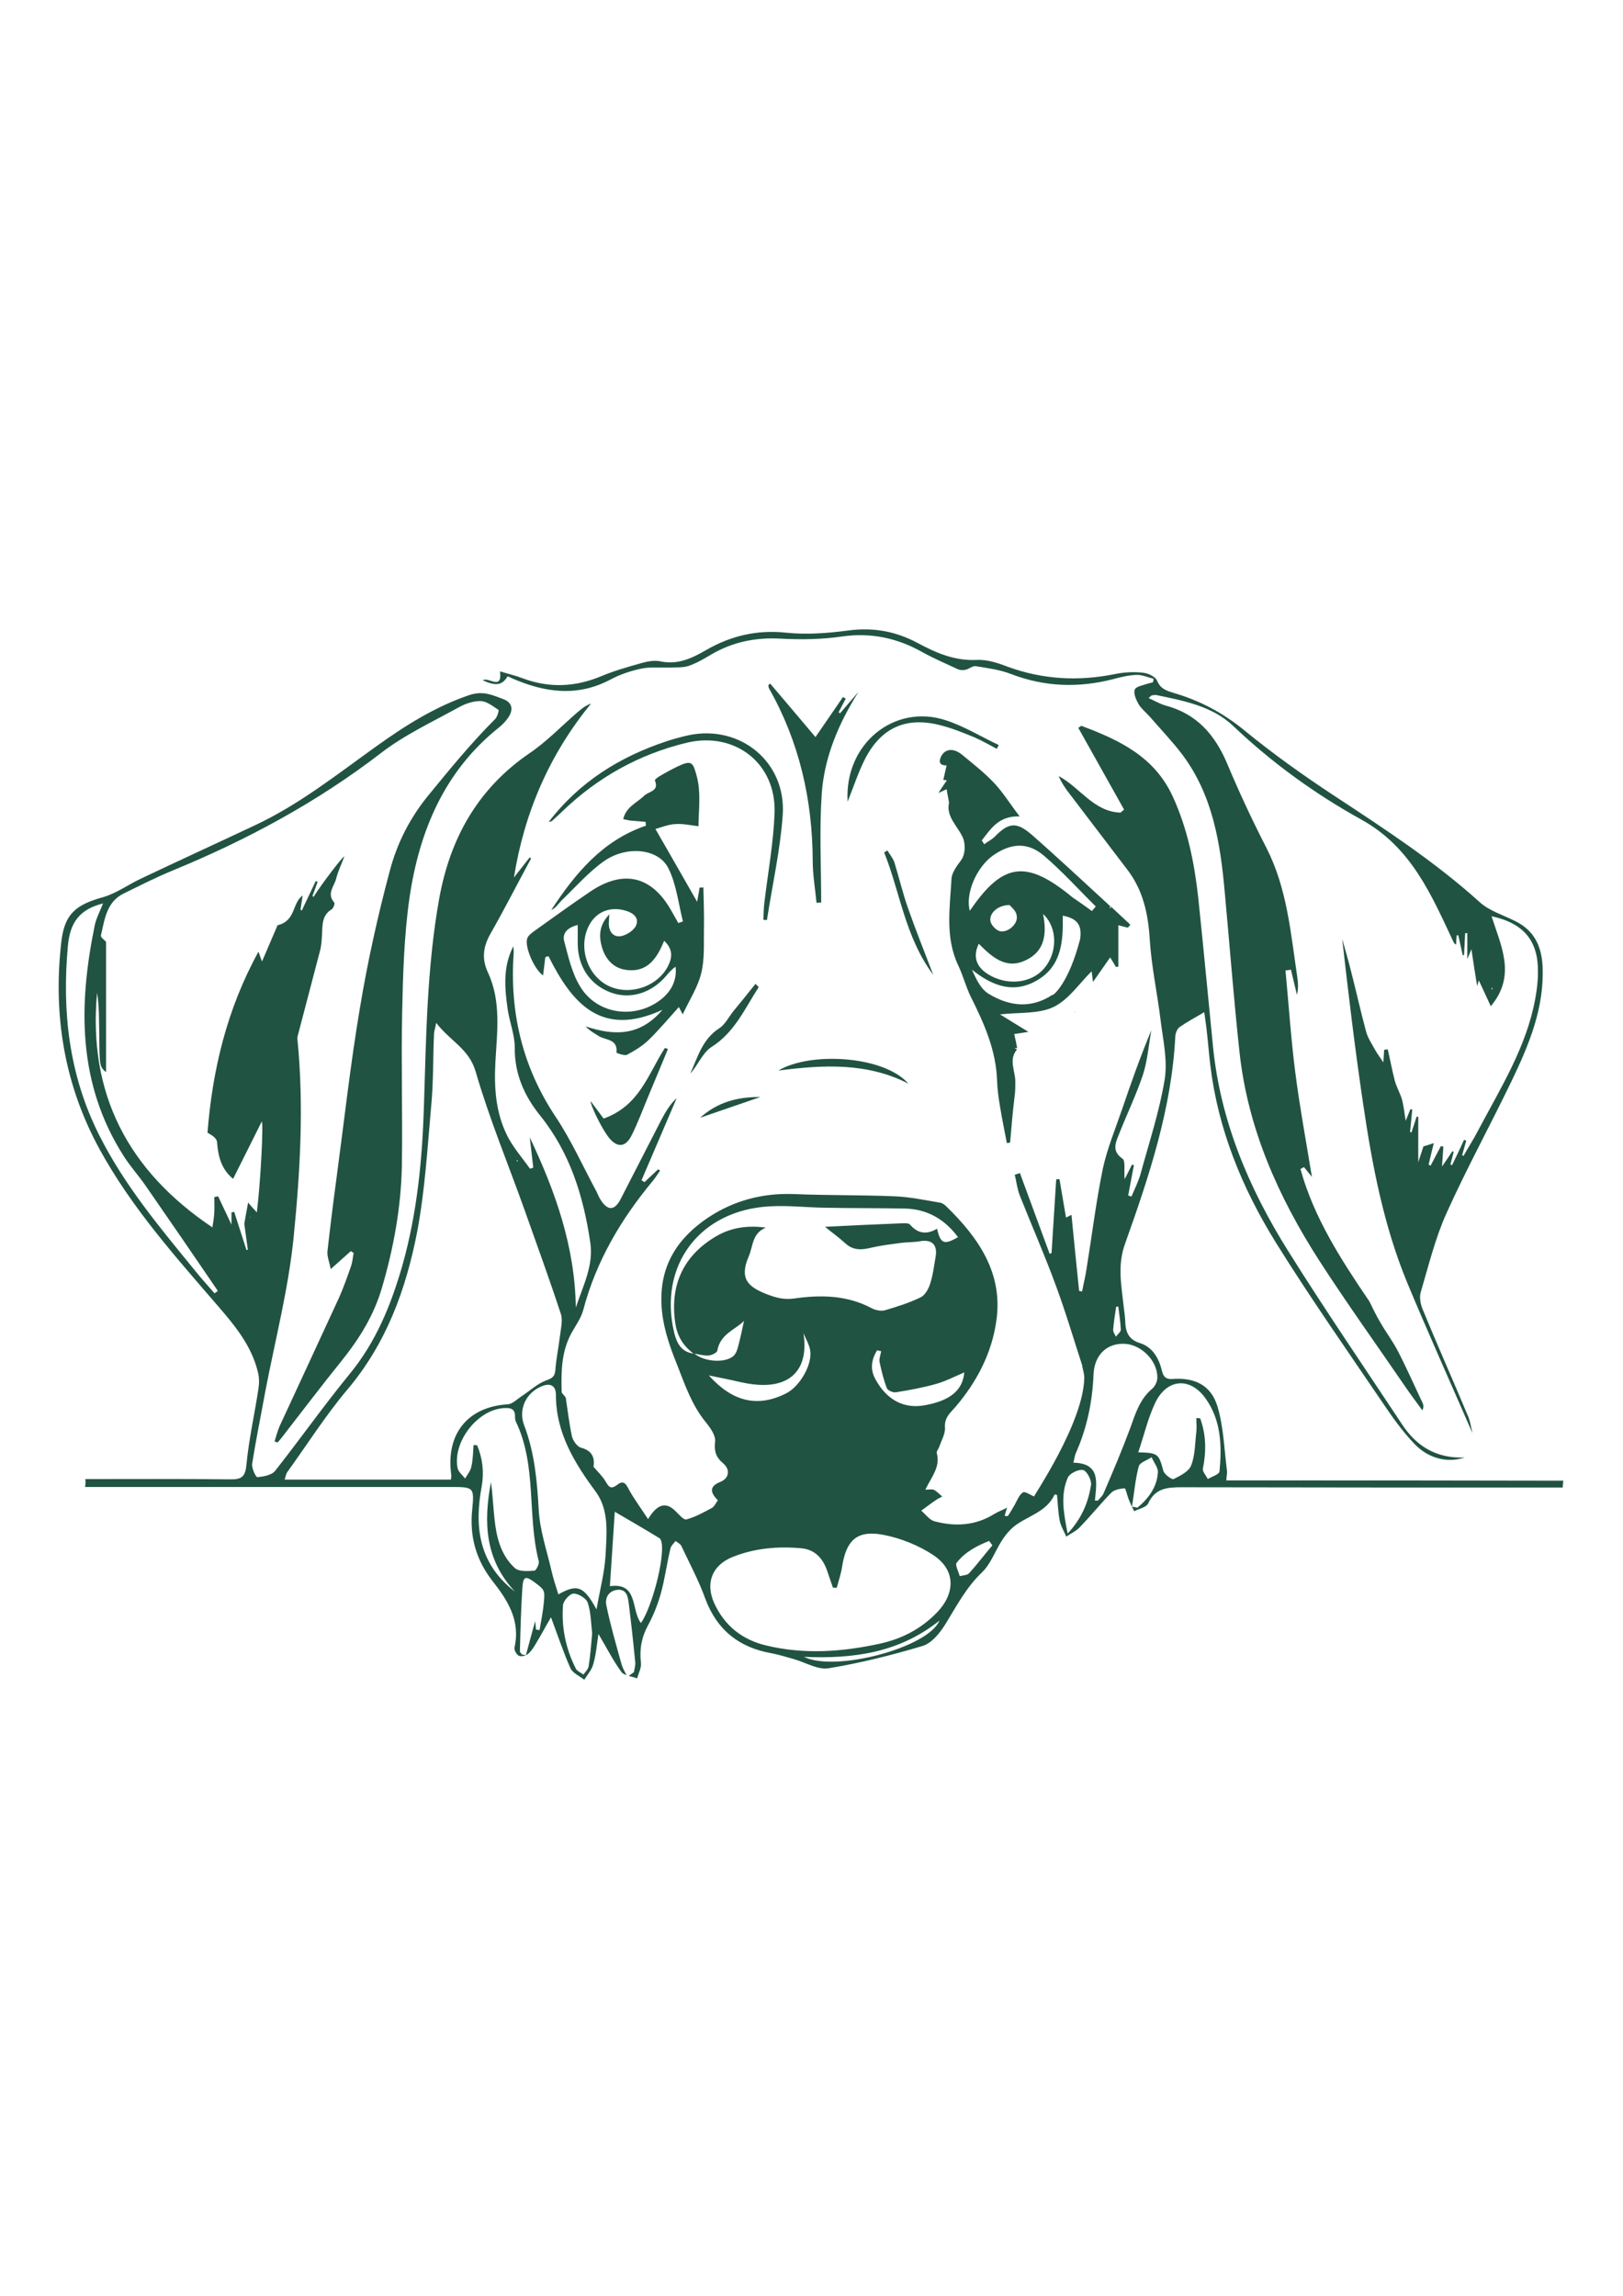 <?xml version="1.0" encoding="utf-8"?>
<!-- Generator: Adobe Illustrator 24.2.3, SVG Export Plug-In . SVG Version: 6.00 Build 0)  -->
<svg version="1.1" id="Layer_1" xmlns="http://www.w3.org/2000/svg" xmlns:xlink="http://www.w3.org/1999/xlink" x="0px" y="0px"
	 viewBox="0 0 595.3 841.9" style="enable-background:new 0 0 595.3 841.9; fill: #215342;" xml:space="preserve">
<g>
	<path d="M573.4,543c-38.9-0.1-77.8-0.1-116.7-0.1c-2.2,0-4.4,0-6.9,0c0.1-1.7,0.4-2.8,0.2-3.9c-1-7.8-1.2-15.9-3.5-23.4
		c-2.4-7.7-8.4-10.5-16.5-9.9c-2.7,0.2-3.4-1.2-3.9-3.3c-1.1-4.5-3.5-8.4-7.8-9.8c-4.7-1.4-5.5-4.5-5.6-8.5
		c-0.1-1.8-0.4-3.6-0.6-5.4c-0.8-7.6-2.3-14.8,0.6-22.7c8.8-24.7,17.1-49.6,18.4-76.1c0.1-1.1,0.7-2.6,1.5-3.2
		c2.7-1.9,5.7-3.5,9.1-5.5c0.3,2.4,0.7,4.5,0.9,6.7c0.5,4.2,0.8,8.4,1.3,12.5c2.8,23.6,11.6,45.1,23.9,65
		c12.5,20.1,26.1,39.5,39.4,59.1c3.5,5.2,7.2,10.4,11.5,14.9c5.2,5.5,12.2,7.2,18.5,5.1c-10.7,0.4-17.9-4.4-23.1-12.4
		c-13.9-21-28.2-41.9-41.6-63.3c-14.4-23-24.9-47.7-27.6-75.2c-1.8-18.1-3.5-36.3-5.4-54.4c-1.4-12.7-3.9-25.2-9.3-37
		c-6.7-14.7-19.6-20.8-33.5-26c-0.2-0.1-0.4,0.3-1.2,0.7c5.6,10,11.2,20,16.8,30c-0.4,0.4-0.9,0.7-1.3,1.1
		c-9.9-0.3-14.9-9.3-22.7-13.4c1,2.3,2.3,4.3,3.7,6.1c7.1,9.4,14.3,18.7,21.4,28.1c5.8,7.5,7.7,16.1,8.3,25.5
		c0.6,10,2.8,19.9,4,29.9c0.9,7.2,2.6,14.6,1.5,21.6c-1.9,11.7-5.7,23.1-8.8,34.5c-0.8,2.9-2.2,5.7-3.4,8.5
		c-0.4-0.1-0.8-0.3-1.2-0.4c0.7-3.7,1.4-7.4,2.1-11.1c-0.2-0.1-0.4-0.1-0.7-0.2c-0.8,1.5-1.5,3.1-2.7,5.3c-0.3-3.2,0.4-6.7-0.8-7.5
		c-4-2.8-2.5-5.8-1.3-8.9c2.9-7.3,6.3-14.4,8.8-21.8c1.7-5.2,2.1-10.9,3.1-16.4c-4,9.6-7.4,19.2-10.7,28.9
		c-2.5,7.3-5.5,14.5-7.1,21.9c-2.5,12.2-4,24.6-6,36.9c-0.4,2.7-1.1,5.4-1.6,8.1c-0.4-0.1-0.8-0.1-1.1-0.2
		c-0.9-9.2-1.9-18.4-2.8-27.9c-0.8,0.4-1.3,0.7-2,1c-0.8-4.8-1.6-9.5-2.4-14.1c-0.4,0-0.8,0.1-1.2,0.1l-1.7,27l-0.7,0.3
		c-3.6-9.9-7.3-19.7-10.9-29.6c-0.6,0.2-1.3,0.4-1.9,0.6c0.6,2.5,0.9,5.1,1.8,7.5c4.4,11.1,9.2,22,13.3,33.2
		c3.6,9.7,6.5,19.6,9.7,29.4l-0.1-0.1c0.3,1.5,0.8,3,0.8,4.5c-0.3,16.6-18.9,43.7-18.4,43.5c-1.4-0.6-3.4-2-4.1-1.5
		c-1.4,0.9-2.1,2.9-3,4.5c-0.8,1.4-1.6,2.8-2.5,4.1c-0.1,0.2-0.7,0-1.2,0c0.2-0.8,0.4-1.5,0.9-3c-2,1-3.4,1.5-4.7,2.3
		c-6.9,4.3-14.3,4.7-21.9,2.7c-1.9-0.5-3.3-2.6-4.9-3.9c1.7-1.2,3.3-2.5,5.1-3.7c0.8-0.6,1.7-1,2.6-1.5c-1-0.8-1.8-1.8-3-2.4
		c-0.7-0.4-1.8-0.1-3.2-0.1c2.2-4.6,5.6-8.3,4.2-13.4c-0.2-0.6,0.6-1.5,0.9-2.3c0.8-2.4,2.3-4.8,2.1-7.2c-0.2-3.6,1.9-5.2,3.8-7.4
		c7.8-9.1,13.3-19.6,15-31.3c2.7-17.6-6.4-30.7-18.3-42.3c-0.7-0.7-1.6-1.3-2.5-1.4c-5.5-0.9-11-2.1-16.6-2.3
		c-12.2-0.5-24.3-0.3-36.5-0.8c-11.6-0.5-22.3,2.3-31.9,8.7c-11.1,7.5-17.5,17.4-17,31.3c0.3,7.9,2.7,15,5.6,22.2
		c3,7.6,5.5,15.2,10.8,21.6c1.6,2,3.5,4.7,3.3,6.9c-0.4,3.5,0.2,5.7,2.9,8c2.7,2.2,2.3,5.5-0.9,6.8c-4.5,1.8-3.6,4.1-1,6.8
		c-0.8,1.1-1.3,2.3-2.2,2.8c-3,1.6-6,3.3-9.3,4.2c-1.1,0.3-2.9-2-4.2-3.2c-3.3-3.2-6.5-2.6-9.9,3.1c-2.4-3.7-4.7-6.8-6.6-10.1
		c-1.2-2-1.9-4.7-4.7-2.5c-2.6,2-3.2,0.5-4.4-1.4c-1-1.7-2.5-3.1-4.3-5.2c0.4-2.8,0-5.8-4.6-7c-1.4-0.4-2.9-2.5-3.3-4.1
		c-1-4.5-1.5-9.1-2.2-13.6c0.2-1-1.5-1.9-1.6-2.8c-0.2-7.4-0.1-14.9,3.7-21.7c1.5-2.7,3.4-5.3,4.2-8.2c4.7-17.9,13.8-33.3,25.5-47.4
		c1-1.2,1.8-2.5,2.7-3.8c-0.2-0.2-0.5-0.3-0.7-0.5l-5,4.7c-0.4-0.2-0.8-0.5-1.1-0.7c4.3-10,8.6-20,12.9-30.1
		c-2.5,2.3-4.1,5.1-5.6,7.9c-5,9.7-10,19.5-15,29.2c-2.2,4.2-4.7,4.3-7.3,0.2c-0.6-0.9-1-2-1.5-3c-4.9-9.1-9.2-18.7-14.9-27.3
		c-12.3-18.4-17-38.4-15.5-60.2c0.1-0.8-0.1-1.7-0.1-2.5c-3.9,7.5-3.2,15.3-2.1,23.1c0.7,4.7,2.6,9.4,2.6,14
		c-0.1,9.7,3.5,17.8,9.4,25.1c10.9,13.6,15.8,29.5,18.3,46.4c1.3,8.5-2.7,16-5.3,23.9c-0.3-22.3-7.5-42.6-16.9-62.4
		c0.4,3.7,0.9,7.4,1.3,11.1c-0.4,0.1-0.8,0.3-1.2,0.4c-2.9-4.1-6.3-7.9-8.5-12.4c-4.1-8.4-4.7-17.4-4.2-26.7
		c0.6-11,2.2-22.2-2.7-32.8c-2.4-5.1-1.8-9.5,0.9-14.3c5.2-9.1,9.9-18.4,14.9-27.6c-0.2-0.1-0.4-0.2-0.5-0.4
		c-1.9,2.5-3.9,4.9-5.8,7.4c3.8-23.8,13-45.1,28.3-63.8c-2.2,0.8-3.7,2.1-5.1,3.3c-5.8,5-11.2,10.7-17.6,15
		c-18.9,13-29,31.1-33,53.2c-4.5,25.1-4.8,50.5-5.6,75.9c-0.6,19.8-2.5,39.5-7.9,58.6c-4.1,14.3-9.6,28-19.3,39.8
		c-9.5,11.6-18.1,23.8-27.4,35.6c-1.3,1.6-4.3,2.1-6.5,2.3c-0.6,0-2.2-3.4-1.9-5c1.4-8.9,3.2-17.6,4.8-26.4
		c3.6-18.8,8.5-37.6,10.4-56.6c2.4-24,3.8-48.3,1.4-72.5c-0.1-0.7,0.1-1.4,0.3-2.1c2.7-10.3,5.4-20.6,8.1-30.9
		c0.4-1.7,0.5-3.6,0.6-5.4c0.2-3.5-0.1-7.1,3.5-9.3c0.7-0.4,1.3-2.2,1-2.5c-2.9-3.3,0-6,0.7-8.8c0.7-2.8,2-5.4,3-8.1
		c-0.4-0.3-8,9.6-11.3,14.8c-0.1-0.1-0.2-0.2-0.4-0.3c0.6-1.7,1.3-3.5,1.9-5.2c-0.2-0.1-0.5-0.2-0.7-0.3l-5.1,10.8
		c-0.2-0.1-0.3-0.2-0.5-0.3c0.3-1.7,0.5-3.3,0.8-5.2c-3.9,2.7-2.4,9.3-9.2,10.9c-1.5,3.5-3.5,8.2-5.7,13.3c-0.5-1.3-0.8-2.2-1.3-3.6
		c-11.7,21.3-16.9,43.6-18.7,66.4c1.9,1,3.4,2.1,3.5,3.4c0.4,5.3,1.6,10,5.9,13.5c3.5-7,7-14,10.5-21c0.7,0.2-0.4,22.2-1.8,33.3
		c-1.2-1.3-2.1-2.3-3.2-3.6c-0.5,2.9-1,5.3-1.4,7.8l0,0c0.4,3.2,0.9,6.3,1.3,9.5c-0.2,0-0.3,0.1-0.5,0.1c-1.5-4.7-3-9.3-4.5-14
		c-0.3,0.1-0.6,0.1-1,0.2v4.5c-1.9-4-3.4-7.2-4.9-10.4c-0.5,0.1-0.9,0.2-1.4,0.3c0,1.9,0.1,3.8,0,5.6c-0.1,1.9-0.4,3.7-0.7,5.5
		c-31-20.8-45.7-49.1-42.3-86c0.8,4.8,0.7,9.8,0.8,14.8c0.1,12.2,0.1,12.2,2.5,14.3v-47.8c-0.6-0.7-2-1.7-1.9-2.3
		c1.4-5.9,2-12.4,8.5-15.5c5.9-2.9,11.8-5.9,17.9-8.4c27.2-11.2,52.9-25,76.4-43.1c8.7-6.7,18.9-11.4,28.6-16.8
		c2.4-1.3,5.4-2.3,8-2.2c2.2,0.1,4.4,1.9,6.4,3.2c0.3,0.2-0.4,2.7-1.3,3.5c-8.6,8.6-16.3,18-24,27.4c-7.2,8.7-11.9,18.1-14.6,28.4
		c-4.4,16.5-8.1,33.2-10.9,50.1c-3.5,20.7-5.8,41.7-8.6,62.5c-1.2,8.9-2.3,17.8-3.3,26.7c-0.2,1.8,0.7,3.8,1.2,6.5
		c3.1-2.8,5.3-4.7,7.4-6.6c0.3,0.2,0.7,0.5,1,0.7c-0.3,1.6-0.4,3.2-0.9,4.7c-1.4,4-2.8,8-4.5,11.8c-7.2,15.7-14.5,31.3-21.7,46.9
		c-0.8,1.8-1.3,3.8-1.9,5.7c0.4,0.1,0.8,0.3,1.1,0.4c0.5-0.6,1.1-1.2,1.6-1.9c7.3-9.4,14.5-18.9,22-28.2
		c6.5-8.1,11.8-16.7,14.7-26.7c4.3-14.6,7-29.5,7.3-44.7c0.3-18.7-0.3-37.3,0.1-56c0.3-14.1,0.7-28.4,2.7-42.3
		c3.6-24.5,12.8-46.5,32.9-62.5c1.1-0.9,2.1-1.9,2.9-3c2.5-3.2,2.1-6.1-1.6-7.4c-3.8-1.4-7.2-3.1-12.3-1.4
		c-12.6,4.3-23.5,11.2-34.1,18.8c-14.4,10.3-28.2,21.3-44.4,28.9c-14,6.6-28,13-41.9,19.6c-4.7,2.2-9,5.4-13.9,6.8
		c-10,2.8-14.1,6.1-15.3,16.3c-3.1,26.7,1,52.3,14,76.1c11.7,21.4,27.8,39.4,43.5,57.6c6.3,7.3,12.3,14.6,14.6,24.2
		c0.5,1.9,0.5,4.1,0.2,6c-1.4,9.3-3.5,18.5-4.4,27.8c-0.4,4.5-1.7,5.6-6,5.5c-17.7-0.2-35.4-0.1-53.1-0.1c0.1,0.9,0.1,1.9-0.1,2.9
		c44.7,0,89.4,0,134.1,0c8.5,0,8.7,0.1,7.9,8.3c-1,9.7,1.3,18.2,7.3,26c5.6,7.1,10.5,14.6,8.2,24.6c-0.2,0.9,0.8,2.6,1.6,3
		c0.9,0.4,2.6,0,3.4-0.7c1.2-1,2.2-2.6,3-4c1.9-3.1,3.6-6.4,5.4-9.4c2.4,6.4,4.5,12.7,7.1,18.6c0.8,1.8,3.3,2.9,5.1,4.3
		c1.2-1.9,2.8-3.7,3.3-5.7c1-3.4,1.3-7,1.9-11.1c3.1,5.2,5.4,9.8,8.4,13.9c0.4,0.6,1.1,0.9,1.9,1.2c-0.7-1.3-1.4-2.6-1.8-3.9
		c-2-7.2-4.1-14.4-5.6-21.7c-0.6-2.8,0.9-5.4,4.2-5.7c3.3-0.2,3.7,2.6,4,4.9c0.9,7.2,1.7,14.5,2.4,21.7c0.1,1.2-0.3,2.4-0.5,3.6
		c-0.6,0.5-1.3,0.9-1.9,1.4c1,0.3,2.1,0.5,3.1,0.9c0.5-1.9,1.6-3.9,1.4-5.7c-0.6-4.9,0.2-9.4,2.6-13.8c2-3.7,3.6-7.7,4.7-11.7
		c1.5-5.4,2.2-11,3.5-16.4c0.2-1,1.2-1.9,1.9-2.8c0.7,0.6,1.7,1,2.1,1.8c3,6.4,6.4,12.7,8.8,19.4c4.3,11.5,12.4,17.9,24.4,20
		c2.7,0.5,5.4,1.4,8,2.1c4.3,1.2,8.8,4,12.7,3.4c11.7-1.9,23.2-4.8,34.6-8.2c3.3-1,6.3-4.7,8.3-7.9c4.1-6.6,7.6-13.5,13.5-19.1
		c3.2-3.1,4.8-7.8,7.3-11.7c1.2-1.9,2.7-3.7,4.4-5.1c4.9-3.9,11.9-5.2,14.9-11.7c0-0.1,0.5,0,0.9,0.1c0.3,3.2,0.4,6.4,1,9.5
		c0.4,2,1.6,3.9,2.4,5.8c1.6-1.1,3.6-2,4.9-3.4c4-4.1,7.6-8.6,11.6-12.7c1.1-1.1,3.2-1.5,4.9-1.6c0.4,0,0.9,2.5,1.4,3.8
		c0.6,1.6,1.4,3.1,2.1,4.6c1.7-0.9,4.4-1.4,5.1-2.8c2.6-5.7,7.1-6,12.4-6c46.6,0.1,93.1,0.1,139.7,0.1
		C573.2,544.8,573.3,543.9,573.4,543z M78.7,474.3c-2.4-2.8-5-5.6-7.3-8.5c-12.9-15.8-25.9-31.3-35.1-49.7
		c-11-21.9-13.6-45.2-11.4-69.2c0.8-9.1,4.7-13.5,12.9-15.6c-1.1,2.8-2.4,5.2-3,7.8c-6.1,29.5-6.4,58.3,10.6,84.9
		c2.5,3.9,5.6,7.3,8.2,11.1c8.8,12.7,17.6,25.5,26.3,38.3C79.5,473.7,79.1,474,78.7,474.3z M91.8,446.5c-0.1,0-0.2-0.1-0.2-0.1
		c0.1-0.1,0.2-0.1,0.3-0.2C91.9,446.2,91.8,446.4,91.8,446.5z M189.8,425.5c0.1,0.1,0.1,0.2,0.2,0.3c-0.1,0-0.2,0.2-0.3,0.1
		c-0.1-0.1-0.1-0.2-0.2-0.3C189.6,425.5,189.7,425.4,189.8,425.5z M165.5,540.7c0.1,0.5,0,1.1-0.1,1.9h-61c0.4-1.2,0.5-2.1,1-2.8
		c7.3-10.1,14-20.7,22-30.2c14.3-16.9,21.5-36.7,25.6-57.8c2.9-15.3,3.8-31.1,5.2-46.7c0.8-8.6,0.6-17.4,1-26c0-0.9,0.4-1.8,0.8-4
		c5.1,6.7,12.1,9.5,14.5,18c5,17.2,11.9,33.8,17.9,50.6c4.5,12.7,9.1,25.3,13.3,38.1c0.8,2.4,0,5.4-0.3,8.1
		c-0.5,4.2-1.4,8.3-1.7,12.5c-0.2,2.3-1,3-3.3,3.8c-3.3,1.2-6.1,3.9-9.2,5.9c-1.6,1.1-3.3,2.8-5,2.9
		C171.6,515.9,163.5,525.8,165.5,540.7z M188.8,575c-5.1-4.7-6.7-11.2-7.4-17.8c-0.5-4.6-0.7-9.1-1.3-13.7
		c-2.8,14.5-2.3,28.4,8.8,40.2c-13.3-10.2-15-23.8-12.2-38.7c0.9-5.2,0.3-10.2-1.7-15c-0.4,0-0.9,0-1.3-0.1
		c-0.2,2.6-0.2,5.3-0.8,7.9c-0.3,1.6-1.5,3-2.3,4.4c-1-1.3-2.6-2.5-2.8-4c-1.7-9.5,7.2-21,16.7-21.8c2.5-0.2,4.6,0,4.4,3.3
		c0,0.5,0.1,1.1,0.3,1.6c7.8,16.2,4.1,34.4,8.4,51.2c0.3,1-1,3.5-1.6,3.5C193.5,576.2,190.3,576.4,188.8,575z M199.5,587.4
		c-0.3,3.5-1,6.9-1.6,10.4l-1.3-0.2c-0.1-1.4-0.3-2.9-0.3-3.1c-1,3.5-2.2,8-3.4,12.5c-0.5-0.1-1-0.2-1.5-0.3
		c-0.3-0.4-0.8-0.9-0.7-1.3c0.2-7.7,0.4-15.4,0.9-23.1c0.3-4.2,1.1-4.5,4.4-2.1C199.7,583,199.9,583.1,199.5,587.4z M215.9,611.1
		c-0.2,1.1-1.2,2-1.9,3c-0.9-0.7-2.3-1.2-2.8-2.2c-3.7-7.3-5.3-15.1-4.7-23.2c0.1-1.6,2.5-4.3,3.9-4.3c1.8,0,4.7,1.8,5.2,3.4
		c1.2,3.8,1.2,7.9,1.6,11.2C216.8,603.6,216.5,607.3,215.9,611.1z M222.1,570.5c-0.4,6.4-2.1,12.7-3.3,19.7c-4.7-8.6-7.1-9.4-14-5.5
		c-0.9-2.9-1.9-5.9-2.6-9c-1.7-7.3-4.2-14.6-4.6-22c-0.6-10.6-1.5-20.9-5.3-30.9c-2.3-5.9,0.6-11.9,6.1-14.3c3.3-1.5,5.5-0.5,5.5,3
		c0,14,6.8,25,14.8,35.8C223.5,554.1,222.5,562.6,222.1,570.5z M235.1,595.2c-3.7-4.7-0.9-15-11.4-13.5c0.6-9,1.2-17.9,1.8-27.3
		c5.5,3.2,11,6.4,16.4,9.7c0.5,0.3,0.7,1.2,0.8,1.8C243.7,572,239.1,589.4,235.1,595.2z M339.4,515.3c-7.7,1.5-14.1-1.8-18.3-9.5
		c-2.1-3.8-1.4-7.3,0.6-10.6c0.5,0.1,1,0.2,1.5,0.3c-0.2,1.3-0.8,2.7-0.6,3.9c0.7,3.3,1.5,6.6,2.7,9.7c0.3,0.8,2.2,1.6,3.2,1.5
		c5-0.8,10-1.7,14.9-3.1c3.6-1,6.9-2.8,10.3-4.2C353.1,509.8,348.6,513.6,339.4,515.3z M247.3,488.8c-5.9-24.7,9.3-45,35-46.4
		c6.7-0.4,13.4,0.4,20.2,0.5c9.8,0.2,19.6,0.1,29.4,0.3c8.2,0.2,14.6,3.9,19.5,10.5c-5.1,2.9-6.4,2.5-7.7-3.1
		c-3.7,2.2-7,1.9-9.9-1.5c-0.5-0.6-1.9-0.5-2.8-0.5c-9.5,0.4-19,0.8-28.4,1.3c2.3,1.9,5,3.8,7.4,6c3,2.8,6.2,2.5,9.8,1.6
		c3.5-0.8,7-1.2,10.6-1.7c2.3-0.3,4.7-0.2,7-0.6c4.3-0.8,6.5,1.2,5.8,5.5c-0.6,3.5-1,7-2.1,10.3c-0.6,1.8-1.9,4.1-3.5,4.8
		c-4.1,2-8.6,3.4-13,4.7c-1.4,0.4-3.4,0-4.8-0.7c-9.1-4.9-18.9-5-28.6-3.6c-3.7,0.5-6.6-0.3-10-1.6c-6.8-2.7-10.1-5.6-6.6-13.8
		c1.7-3.9,1.2-8.5,6.3-10.6c-6.5-0.9-12.6-0.1-18.1,3.1c-12.2,7.1-17.2,18.1-15.1,32c0.7,4.7,2.9,8.3,6.7,11.1
		C250,495.8,248.3,492.8,247.3,488.8z M254.7,496.4c1.7,0.3,3.5,0.8,5.2,0.7c1.1-0.1,3.1-1,3.2-1.8c1.1-6.2,6.7-7.7,9.8-10.9
		c-0.7,3.2-1.4,6.6-2.3,9.9c-0.3,1.2-1,2.7-2,3.3C265.1,500,258.1,499.2,254.7,496.4z M260,504.4c2,0.4,3.5,0.7,4.9,1
		c4.3,0.8,8.5,2.1,12.8,2.4c12.8,1,19-6.2,17-18.9c0.9,2.2,2.2,4.3,2.5,6.5c0.7,5.3-4,13.2-8.9,15.6
		C277.6,516.4,268.4,513.8,260,504.4z M294.9,607.6c18.2,0.8,34.9-1.5,49.7-13.3C340.4,604.3,306.2,613.3,294.9,607.6z M343.7,591.3
		c-5.9,6.1-12.9,9.7-21.1,11.5c-13.9,3-27.7,4-41.7,0.6c-8.7-2.1-15.1-7.2-18.9-15.4c-3.4-7.5-0.8-14.1,6.9-17.1
		c8.1-3.2,16.6-3.9,25.2-3.1c4.7,0.5,7.5,3.5,9.1,7.7c0.8,2.2,1.5,4.5,2.3,6.7c0.5,0,0.9,0.1,1.4,0.1c0.7-2.6,1.6-5.2,2-7.9
		c1.5-9.5,5.4-13.3,14.8-11.6c6.5,1.2,13.3,3.9,18.8,7.6C350.6,575.9,350.4,584.3,343.7,591.3z M355.5,576.9
		c-0.7,0.8-2.3,0.8-3.5,1.1c-0.4-1.7-1.8-4.1-1.1-4.9c3.1-4,7.4-6.2,11.9-8c0.4,0.5,0.8,1.1,1.2,1.6
		C361.1,570.1,358.4,573.7,355.5,576.9z M409.4,479.2c0.3,0,0.5,0,0.8,0c0.3,2.8,0.8,5.6,0.9,8.4c0,0.9-1.2,1.7-1.8,2.6
		c-0.4-0.9-1.1-1.8-1-2.6C408.5,484.8,409,482,409.4,479.2z M400.2,544.5c-1,6.3-3.3,12.2-8.6,17.9c-1.5-7.7-2.7-14.3,0.1-20.6
		c0.7-1.5,4-3.1,5.6-2.7C398.7,539.5,400.4,542.8,400.2,544.5z M404.8,547.6c-0.4,1-1.4,1.8-2.1,2.7c-0.4,0-0.8,0-1.1,0
		c0.6-6.5,2.2-13.7-7.9-13.9c0.4-1.5,0.5-2.6,0.9-3.5c4.1-9.2,6.1-18.9,6.5-28.9c0.3-7.1,4.9-11.5,11.4-11.2
		c6.2,0.3,12.1,6.3,12,12.4c0,1.4-0.8,3.1-1.8,4c-4.6,3.8-6.2,9.1-8.1,14.4C411.6,531.7,408.2,539.7,404.8,547.6z M417.2,552.9
		c-0.7-0.1-1.3-0.3-2-0.4c0.8-4.9,1.2-10,2.5-14.8c0.4-1.4,3.1-2.2,4.7-3.3c0.8,1.9,2.5,3.9,2.3,5.7
		C424.3,545.4,421.3,549.5,417.2,552.9z M447.3,539.6c-0.1,1.1-2.8,1.9-4.3,2.8c-0.6-1.3-2-2.7-1.8-3.8c1.3-6.3,1.2-12.5-1-18.5
		c-0.5,0-0.9,0-1.4-0.1c0,1.7,0.2,3.4,0,5.1c-0.5,4.1-0.4,8.5-1.9,12.3c-0.8,2.2-4,3.8-6.4,5c-0.7,0.3-3.4-1.7-3.8-3
		c-1.7-6.3-1.9-6.6-9.2-6.8c2.1-6.2,3.5-12.3,6.1-17.9c4.2-9.1,12.9-10,18.7-1.7C447.9,520.9,448.2,530.3,447.3,539.6z"/>
	<polygon points="260.1,507.5 260.1,507.2 259.8,507.3 	"/>
	<path d="M540.1,525.6c-8-18.4-16.2-36.6-23.9-55.1c-8.7-21-12.9-43.2-16.2-65.6c-3-20.1-5.4-40.3-7.7-60.6c1.1,4,2.3,8,3.3,12.1
		c1.9,7.3,3.5,14.7,5.5,22c0.6,2.2,2,4.3,3.1,6.3c0.9,1.7,2.1,3.2,3.2,4.9c0.1-1.4,0.2-3,0.3-4.6c0.4-0.1,0.8-0.1,1.3-0.2
		c0.9,3.8,1.6,7.7,2.6,11.5c0.6,2.3,1.9,4.5,2.6,6.8c0.7,2.5,0.9,5.1,1.4,7.9c0.6-1.4,1.1-2.8,1.7-4.2c0.2,0,0.5,0,0.7,0.1
		c-0.3,2.7-0.5,5.5-0.8,8.2c0.2,0.1,0.3,0.1,0.5,0.2c0.6-1.9,1.3-3.8,1.9-5.8c0.2,0,0.4,0,0.6,0.1c0,5.7,0,11.4,0,16.6
		c0.6-1.8,1.4-4.3,1.9-5.8c1.7-0.5,2.7-0.8,3.8-1.2c-0.6,2.5-1.3,5.2-1.9,7.9c0.2,0.1,0.5,0.2,0.7,0.4c1.3-2.4,2.5-4.8,3.8-7.2
		c0.3,0.1,0.6,0.1,0.9,0.2c-0.1,2.2-0.3,4.4-0.5,7.3c1.5-2.2,2.7-3.9,3.8-5.6c0.2,0.1,0.4,0.1,0.5,0.2c-0.4,1.5-0.8,3-1.2,4.6
		c0.2,0.1,0.4,0.2,0.6,0.3c1.5-3.1,3-6.2,4.4-9.3c0.3,0.1,0.5,0.2,0.8,0.3c-0.5,1.8-1,3.6-1.5,5.3c0.2,0.1,0.4,0.2,0.5,0.3
		c1.8-3.2,3.8-6.3,5.5-9.6c8.2-15.5,17.6-30.4,20.8-48c0.6-3.2,1-6.4,1-9.6c0.2-11.6-5.1-18.1-17-20.7c3.4,10.9,9.2,21.7-0.3,33
		c-1.5-3.3-3-6.5-4.4-9.5c-0.1,0.4-0.3,1.2-0.6,2.1c-0.7-4.1-1.3-8.2-2.1-13.5c-0.7,1.7-0.9,2.1-1.5,3.6c0-3.8,0-6.6,0-9.5
		c-0.3,0-0.5,0-0.8,0c-0.1,2.7-0.3,5.3-0.4,8c-0.2,0-0.3,0.1-0.5,0.1c-0.5-2.4-1.1-4.9-1.6-7.3c-0.2,0-0.4,0-0.6,0
		c-0.1,1.1-0.2,2.2-0.2,3.4c-0.4-0.3-0.7-0.4-0.8-0.6c-8.2-17.4-15.5-35-33.9-45.2c-17-9.4-32.9-20.9-47.1-34.4
		c-7.7-7.3-18.1-9.2-28.1-11.3c-0.5-0.1-1.1,0-1.7,0.1c-0.2,0-0.4,0.3-1.2,1c2.2,1,4.1,2.1,6.1,2.7c11.5,3,18.2,10.7,22.7,21.3
		c4.4,10.5,9.2,20.8,14.4,30.9c7.6,14.9,8.9,31.1,11.3,47.2c0.3,2.2,0.5,4.4-0.1,6.7c-0.7-3.1-1.5-6.1-2.2-9.2
		c-0.7,0.1-1.3,0.2-2,0.3c1.2,12.5,2,25,3.6,37.4c1.6,12.5,3.9,24.9,6.1,38.3c-1.3-1.6-2.1-2.6-2.9-3.6c-0.4,0.2-0.8,0.4-1.3,0.7
		c4.9,17.8,14.8,33.1,25.1,48.3c0,0,0-0.1,0-0.1c1.3,2.6,2.6,5.4,4.1,7.9c2.1,3.7,4.7,7.1,6.6,10.8c3.2,6.2,6,12.6,9,18.9
		c0.3,0.7,0.5,1.4-0.1,2.7c-2-2.8-4.1-5.5-6-8.3c-10.6-15.5-21.6-30.8-31.8-46.6c-15.1-23.5-26.3-48.6-29.3-76.8
		c-2.1-19.5-3.6-39.1-5.4-58.6c-1.6-17.8-4.4-35.2-15.4-50c-3.7-4.9-8-9.4-12-14c-1.4-1.6-3.1-2.9-4.2-4.7c-0.9-1.6-1.9-3.9-1.4-5.3
		c0.5-1.2,3.1-1.6,4.8-2.2c0.6-0.2,1.3-0.3,1.9-0.5c0.1-0.4,0.2-0.9,0.2-1.3c-2.1-0.5-4.2-1.5-6.3-1.4c-2.9,0.1-5.8,0.8-8.7,1.6
		c-12.6,3.2-24.9,2.8-37.2-1.9c-4.1-1.6-8.6-2.2-13-2.9c-1.1-0.2-2.4,1-3.7,1.3c-0.9,0.2-2,0.2-2.9-0.2c-4.3-2-8.7-3.9-12.9-6.2
		c-9.2-5.2-18.8-7.3-29.5-5.8c-7.4,1.1-15.1,1.2-22.6,0.8c-9.2-0.5-17.5,1.2-25.4,5.8c-2.7,1.6-5.4,3.2-8.3,4.2
		c-2.2,0.7-4.7,0.5-7,0.6c-3.5,0.1-7-0.3-10.4,0.4c-3.8,0.8-7.7,2.1-11.1,3.9c-12.3,6.6-24.3,4.9-36.4-0.4c-0.5-0.2-1-0.5-1.5-0.7
		c-2,3.3-4.2,3.7-9.1,1.5c2-1.5,7.2,4,6.3-3.3c2.9,0.9,5.6,1.5,8.2,2.5c9.8,3.7,19.4,3.3,29.1-0.8c4.8-2,9.8-3.4,14.8-4.8
		c2.1-0.6,4.6-1,6.6-0.6c6.3,1.4,11.5-1,16.7-4c9.1-5.3,18.7-7.6,29.4-6.5c7.6,0.8,15.5,0.2,23-0.8c9.1-1.2,17.3,0.3,25.2,4.5
		c6.9,3.7,13.7,6.7,21.8,6.3c3.8-0.2,7.8,1.1,11.4,2.5c12.9,4.7,25.9,5.4,39.3,2.7c3.4-0.7,7-0.9,10.4-0.5c1.8,0.2,4.5,1.4,5.1,2.9
		c1.3,3.2,3.8,3.8,6.4,4.6c9.5,2.8,17.9,7.3,25.7,13.7c10.5,8.6,21.6,16.5,33,24c18.4,12.1,36.8,24.1,53.2,38.9
		c3.6,3.3,8.8,4.8,13.3,7.1c6.7,3.4,9.4,9,9.8,16.4c0.7,15.3-5,28.9-11.4,42.2c-7.8,16.2-16.4,31.9-23.8,48.3
		c-4.2,9.3-6.6,19.3-9.5,29.1c-0.6,2,0,4.7,0.9,6.7c5.2,12.7,10.8,25.2,16.1,37.9C539.2,520.7,539.5,523.2,540.1,525.6L540.1,525.6z
		 M547.4,362.5c0-0.1-0.1-0.3-0.1-0.4c-0.1,0.2-0.2,0.4-0.3,0.6c0,0,0.2,0.1,0.2,0.2C547.3,362.8,547.3,362.6,547.4,362.5z"/>
	<path d="M348.1,294.3c-0.3-1.6-0.6-3.1-0.9-4.9c-0.2,0.1-1.2,0.6-3,1.4c1.4-2.1,2.2-3.4,3.1-4.6c-0.4-0.1-0.9-0.2-1.3-0.2
		c0.4-1.7,0.8-3.5,1.2-5.3c-2.7,0-3-1.4-1.9-3.5c1.5-2.7,4.6-2.9,7.6-0.4c4,3.3,8.1,6.5,11.7,10.3c3.3,3.5,5.8,7.6,9.4,12.3
		c-7.7-0.3-10.6,4.6-13.9,8.8c0.3,0.5,0.6,0.9,0.9,1.4c1.2-0.9,2.6-1.6,3.7-2.6c5.1-5.3,8-5.8,13.6-1c9.8,8.6,19.3,17.5,28.9,26.3
		c-0.1,0.2-0.1,0.4-0.1,0.7c0,0,0.2,0.1,0.3,0.1c0-0.2,0-0.4,0-0.7c2.4,2.2,4.8,4.5,7.2,6.7c-0.3,0.4-0.6,0.7-0.9,1.1
		c-0.9-0.2-1.9-0.5-3.5-0.9c0,5.3,0,10.2,0,15.2c-0.3,0-0.6,0.1-0.9,0.1c-0.5-0.9-1-1.7-2.1-3.5c-2.1,3-3.9,5.6-6.3,9
		c-0.3-2.1-0.4-3.3-0.5-3.9c-4.5,4.4-8.4,10.4-14,13.1c-5.5,2.6-12.6,1.9-19.6,2.7c3,1.9,6.2,3.8,10.4,6.4c-2.5,0.4-3.7,0.6-5.2,0.8
		c0.4,1.7,0.8,3.5,1.1,5.2c-0.3,0-0.7-0.1-1-0.1c0.3,0.2,0.6,0.4,0.9,0.6c-3.2,3.8-0.5,8-0.6,11.9c0,1.9,0,3.7-0.3,5.7
		c-0.7,5.5-1.1,11-1.6,16.5c-0.4,0.1-0.8,0.1-1.2,0.2c-0.8-4.3-1.7-8.5-2.4-12.8c-0.6-3.5-1.1-6.9-1.2-10.4
		c-0.4-10.9-4.7-20.6-9.5-30.2c-1.9-3.8-2.9-7.9-4.7-11.7c-4.9-10.3-3.1-21.1-2.5-31.8c0.1-2.3,2-4.8,3.5-6.8
		c1.7-2.3,1.7-6.5,0.4-8.9C350.8,302.5,347,299.3,348.1,294.3c0.1-0.4,0.3-0.7,0.4-1C348.4,293.7,348.3,294,348.1,294.3z
		 M396.2,344.3c0.7-5.1-1.1-7.5-6.4-8.5c0.2,9-0.3,18.1-8.9,23.4c-8.7,5.4-16.7,2.6-24.4-3.6c1.6,3.6,3.3,7.2,6.2,8.9
		c7.4,4.5,15.4,5.5,23.2,0.4C386.2,365.3,392,360.7,396.2,344.3z M400.5,334.1c0.5-0.6,1-1.1,1.4-1.7c-6.3-6.2-12.3-12.9-19-18.6
		c-6-5.1-12.1-4.6-18.5-0.2c-6.2,4.3-10.4,14.1-8.7,20.4c0.3-0.4,0.6-0.8,0.8-1.1c11.3-16.2,19.8-17.4,35.3-5.1
		c0.5,0.4,1.1,0.9,1.6,1.3C395.9,330.8,398.2,332.4,400.5,334.1z M382.6,335.2c1.4,7.2,0.7,13.7-6.5,17c-7.2,3.4-12.3-1.3-17.1-6.1
		c-2.2,4.6-1,8.4,3.3,11.1c6.9,4.4,16,3.5,20.7-2.1C387.9,349.4,388,340.2,382.6,335.2z M370.3,331.9c-4.4,0-7.6,3.1-7,6
		c0.3,1.4,2.1,3.3,3.5,3.6c3.1,0.6,6.8-2.9,6.1-5.8C372.7,334,371,332.7,370.3,331.9z"/>
	<path d="M200,351.1c-0.3,2.2-0.5,4.3-0.8,6.6c-3.2-2.1-6.9-10.6-5.8-13.6c0.3-0.9,1.3-1.7,2.2-2.4c7-5,13.9-10,21-14.8
		c12.1-8.1,22.4-5.7,29.6,7c0.9,1.5,1.7,3.1,2.6,4.6c0.6-0.2,1.1-0.4,1.7-0.6c-1.7-6.6-2.4-13.7-5.4-19.6
		c-3.7-7.2-15.4-8.3-23.7-2.4c-5.6,4-10.3,9.4-15.4,14.3c-1.2,1.2-2.1,2.8-3.8,3.5c8.8-13.4,18.8-25.5,34.7-30.9c0,0,0-0.7-0.1-1.4
		c-1.7-0.2-3.8-0.3-5.8-0.5c-0.7-0.1-1.3-0.3-2.4-0.5c1-4.5,5-6,7.7-8.6c1.6-1.6,5.6-1.6,3.9-5.6c-0.1-0.3,1.1-1.2,1.8-1.6
		c2.2-1.3,4.4-2.5,6.7-3.6c5.1-2.4,5.5-1.4,6.9,3.8c1.5,5.8,0.7,11.5,0.6,18.2c-2.6-0.3-5.6-1-8.4-0.8c-2.6,0.1-5.2,1.2-7.4,1.8
		c5.3,9.2,10,17.4,15.3,26.7c0.5-2.6,0.7-3.9,0.9-5.2c0.5,0,1,0,1.4-0.1c0.1,5.1,0.3,10.1,0.2,15.2c-0.1,5.5,0.3,11.1-1,16.3
		c-1.2,5-4.2,9.6-6.8,15.1c-0.8-1.6-1.1-2.1-1.4-2.7c-3.7,4.1-7.2,8.3-11.1,12.1c-2.3,2.2-5.1,3.9-7.9,5.4c-1,0.5-4-0.7-3.9-0.8
		c0.6-5-3.9-4.5-6.4-6c-1.6-1-3.3-1.9-4.9-3.6c10.3,3.4,19.8,3.8,28.2-6.1c-22.5,10.4-33.2-2.4-41.8-19.6
		C200.6,350.7,200.3,350.9,200,351.1z M223.5,335.3c-0.1,1.7-0.2,2.5-0.2,3.3c0,3,1.6,5.2,4.5,4.7c2.1-0.4,4.7-2.1,5.5-3.9
		c1.2-2.8-1-4.6-3.7-5.4c-5.6-1.7-10.7,0.2-13.4,5.1c-4.3,7.8-1,18.5,6.9,22.4c7.9,3.9,18.6,0.2,22.2-7.8c1.4-3,1.3-5.9-1.7-8.7
		c-2.6,6.4-6.1,11.7-13.8,10.7c-4.8-0.6-7.7-3.9-9-8.3C219.6,343.3,219.7,339.3,223.5,335.3z M211.9,339.2c-3.9,1-5.8,3.1-4.9,6.2
		c1.5,5.6,2.8,11.5,5.8,16.4c6.4,10.6,21,12.2,30.4,4.1c3.4-3,5.1-6.9,4.6-11.4c-1.4,1-2.4,2.1-3.4,3.3c-5.4,6.4-13.2,8.8-20.3,6.2
		c-7.6-2.8-12.1-9.4-12.2-17.8C211.9,344,211.9,341.8,211.9,339.2z"/>
	<path d="M282.5,250.7c5.5,6.5,11,12.9,16.6,19.6c3.3-4.8,6.7-9.7,10.1-14.7c0.3,0.2,0.6,0.4,1,0.6c-0.9,1.7-1.7,3.3-2.6,5
		c0.2,0.1,0.3,0.2,0.5,0.4c2.3-2.6,4.5-5.3,6.8-7.9c-7.3,11.6-12.6,24-13.5,37.5c-0.9,13.2-0.2,26.6-0.2,39.8c-0.6,0-1.1,0-1.7,0.1
		c-0.5-5.1-1.4-10.3-1.4-15.4c-0.1-22.4-4.9-43.6-16-63.2c-0.2-0.3-0.2-0.8-0.3-1.2C282,251.1,282.2,250.9,282.5,250.7z"/>
	<path d="M201.2,301.5c11.3-14.8,26.2-24,43.4-29.7c2.7-0.9,5.4-1.6,8.1-2.2c18.9-3.9,35.7,9.9,34.4,29.2
		c-0.9,12.9-3.8,25.7-5.8,38.6c-0.4,0-0.9-0.1-1.3-0.1c0.1-2.2,0.1-4.4,0.4-6.6c1.3-10.8,3.3-21.7,3.7-32.5
		c0.7-18.2-14.5-30.1-32.3-25.8c-17.4,4.2-32.6,12.7-45.5,25.1c-1.3,1.3-2.7,2.5-4,3.7C202,301.3,201.5,301.3,201.2,301.5z"/>
	<path d="M245,384.7c-2.4,5.8-4.8,11.6-7.2,17.3c-2,4.8-3.8,9.7-6.1,14.3c-2.1,4.3-5.1,4.8-8.2,1.1c-3.1-3.8-7.3-13.1-6.8-13.5
		c1.8,2.4,3.6,4.8,4.7,6.3c13.3-4.7,16.4-16.6,22.5-25.9C244.3,384.4,244.6,384.6,245,384.7z"/>
	<path d="M310.9,294c-1.3-21.2,17.2-36.2,36.2-29.8c6.7,2.2,12.8,6,19.2,9c-0.2,0.5-0.4,0.9-0.7,1.4c-2.7-1.4-5.4-3-8.2-4.2
		c-4.1-1.7-8.3-3.4-12.7-4.5c-12.3-3.1-21.4,0.9-27.3,12.2C314.9,283,313.2,288.2,310.9,294z"/>
	<path d="M333.2,397.4c-15-7.7-30.9-7-47.7-4.8C297.1,385.6,324.2,387.1,333.2,397.4z"/>
	<path d="M278.3,362c-5.1,7.8-8.8,16.6-17.4,22c-3.2,2.1-4.9,6.6-7.7,9.7c2.7-6,4.4-12.6,10.6-16.6c2.2-1.4,3.5-4.2,5.3-6.4
		c2.7-3.3,5.4-6.6,8-9.9C277.5,361.2,277.9,361.6,278.3,362z"/>
	<path d="M342.3,357.5c-10.4-14-12.1-30.2-18-44.9c0.4-0.2,0.8-0.5,1.2-0.7c0.9,1.5,2.1,2.9,2.6,4.5c1.7,5.5,3,11.1,4.9,16.5
		C335.8,340.9,338.9,348.6,342.3,357.5z"/>
	<path d="M278.9,402.3c-7.3,2.5-14.6,5-22.1,7.6C263.1,404.2,270.6,402.2,278.9,402.3z"/>
	<polygon points="394.1,370.8 394.2,371.1 394,371.1 	"/>
</g>
</svg>
